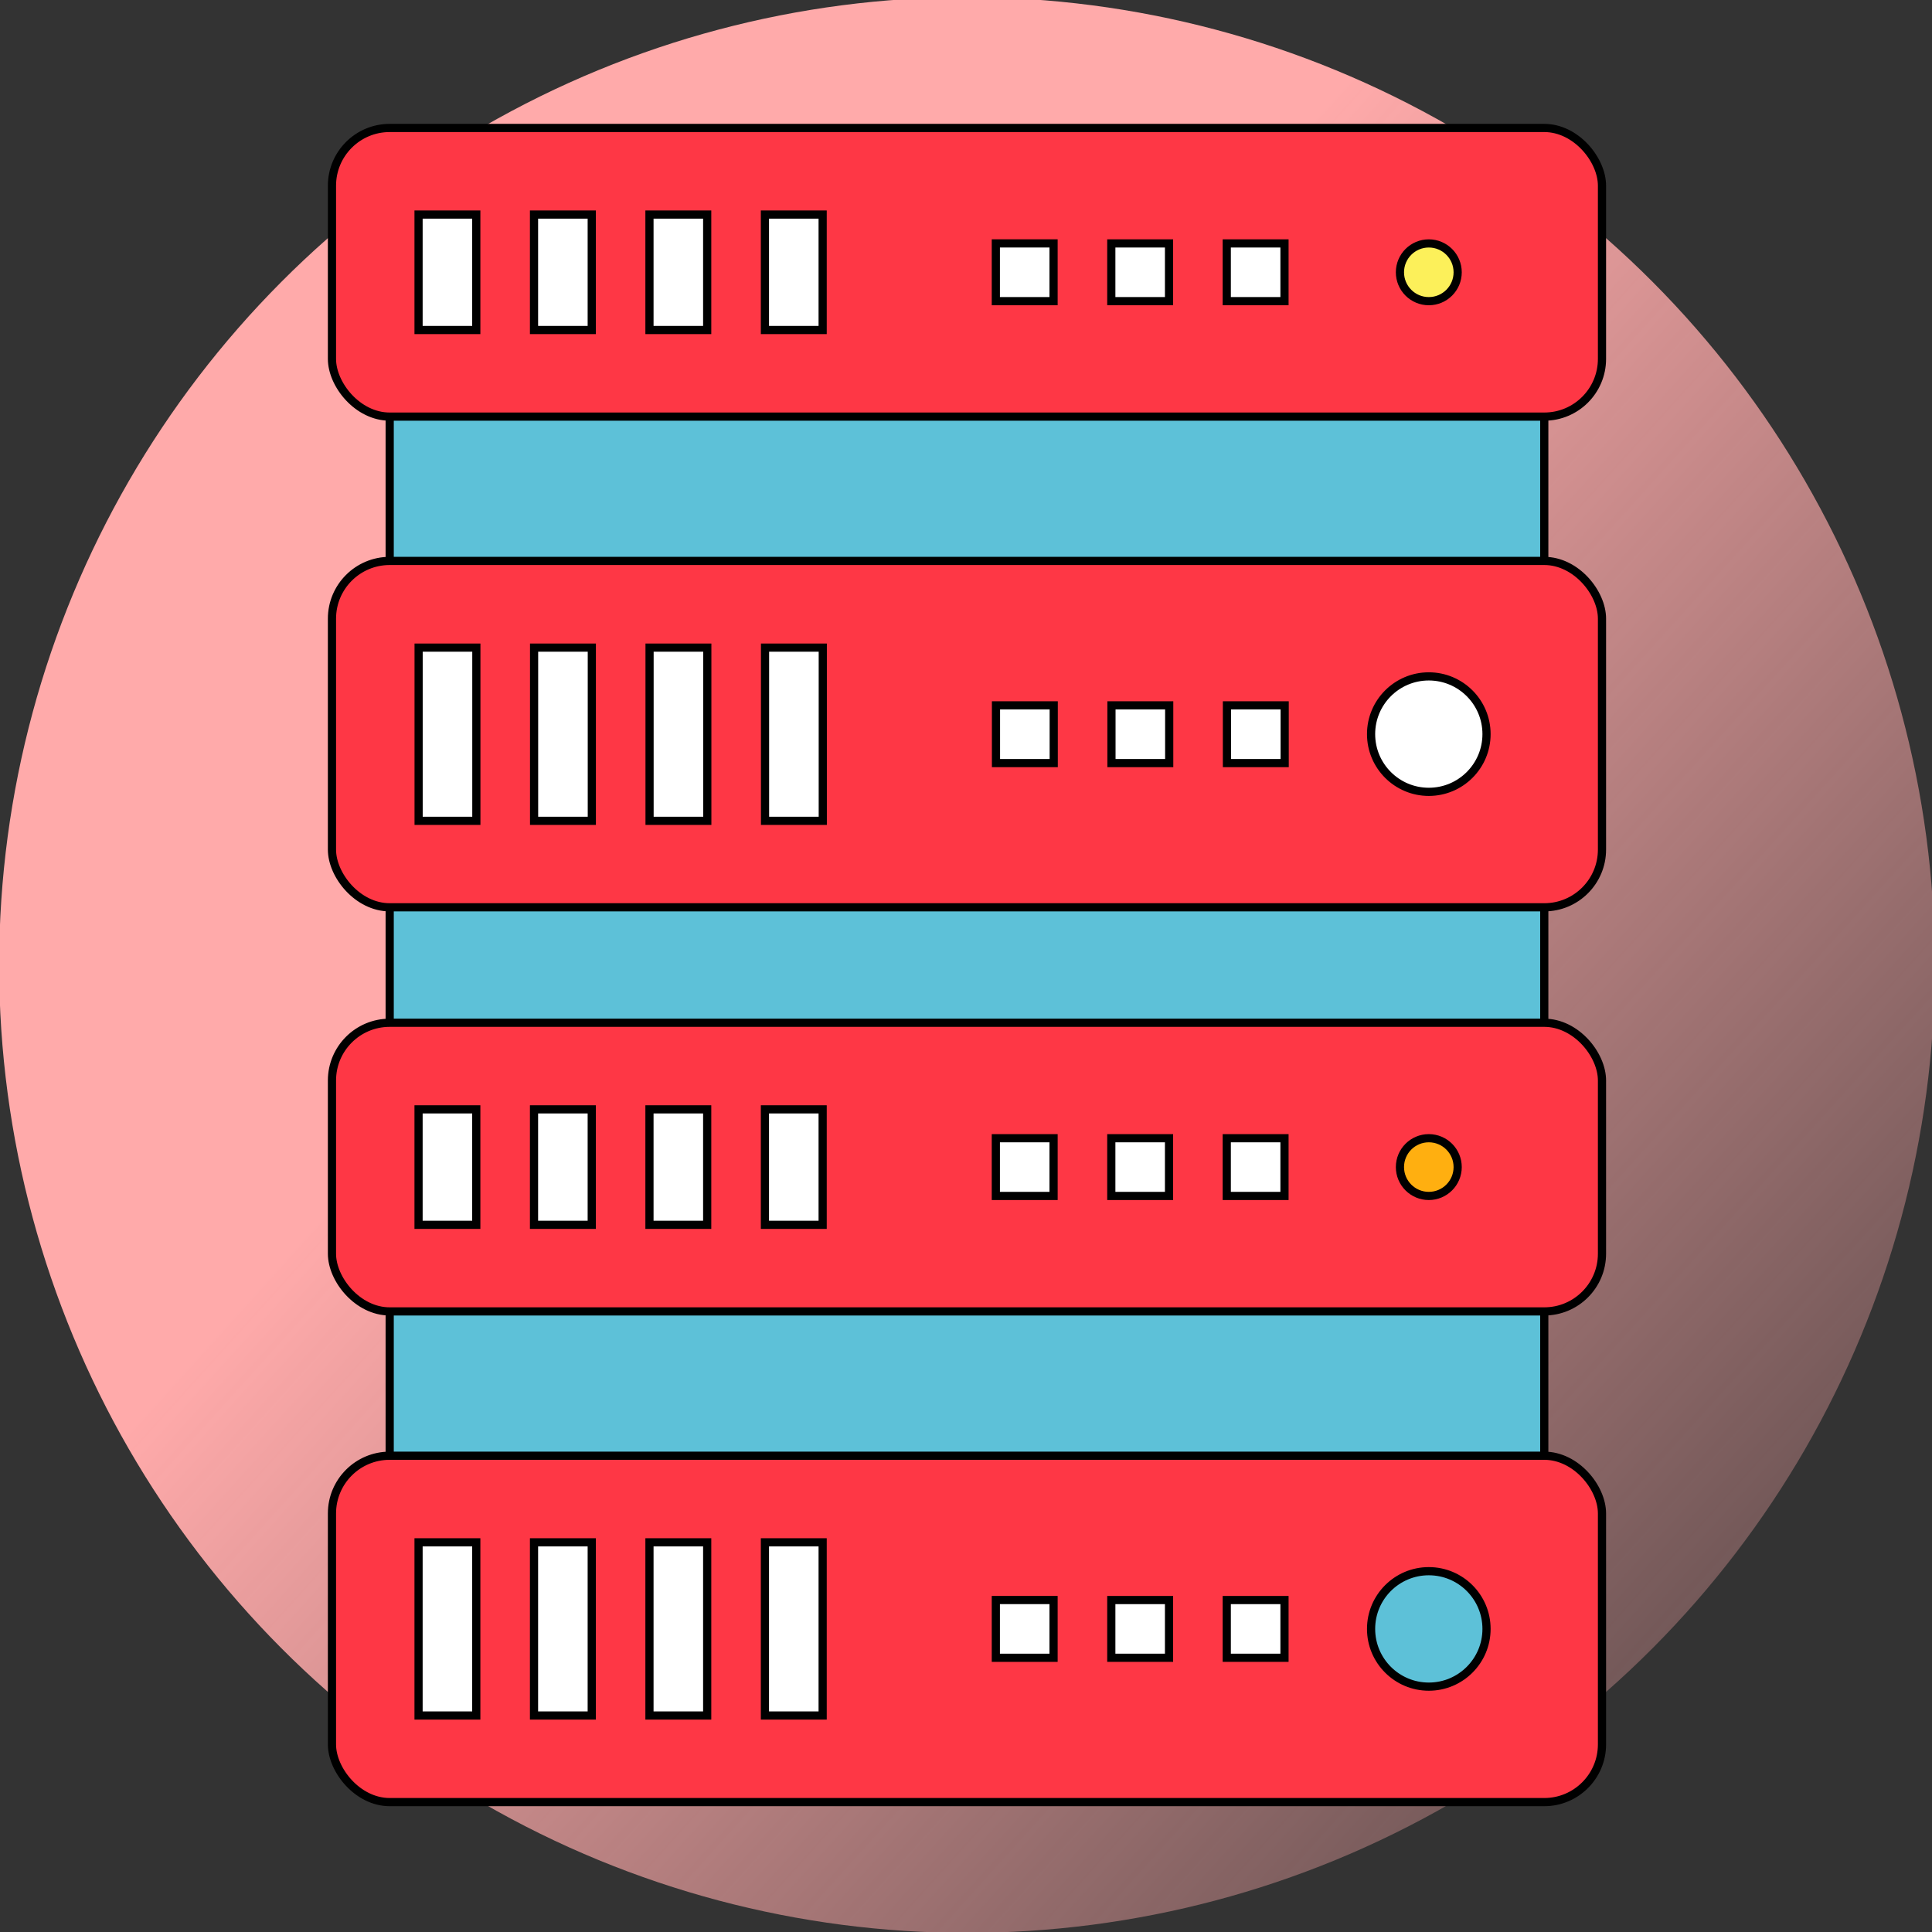<?xml version="1.0" encoding="UTF-8" standalone="no"?>
<!-- Created with Inkscape (http://www.inkscape.org/) -->

<svg
   xmlns:dc="http://purl.org/dc/elements/1.1/"
   xmlns:cc="http://creativecommons.org/ns#"
   xmlns:rdf="http://www.w3.org/1999/02/22-rdf-syntax-ns#"
   xmlns:svg="http://www.w3.org/2000/svg"
   xmlns="http://www.w3.org/2000/svg"
   xmlns:xlink="http://www.w3.org/1999/xlink"
   xmlns:sodipodi="http://sodipodi.sourceforge.net/DTD/sodipodi-0.dtd"
   xmlns:inkscape="http://www.inkscape.org/namespaces/inkscape"
   width="120mm"
   height="120mm"
   viewBox="-60 -60 120 120"
   sodipodi:docname="database.svg"
   version="1.1"
   id="svg8668"
   inkscape:version="0.92.4 (f8dce91, 2019-08-02)">
  <rect x="-60" y="-60" width="120" height="120" fill="#333333" stroke="none"/>
  <defs
     id="defs8670">
    <linearGradient
       inkscape:collect="always"
       id="linearGradient8215">
      <stop
         style="stop-color:#ffaaaa;stop-opacity:1;"
         offset="0"
         id="stop8211" />
      <stop
         style="stop-color:#ffaaaa;stop-opacity:0;"
         offset="1"
         id="stop8213" />
    </linearGradient>
    <linearGradient
       inkscape:collect="always"
       xlink:href="#linearGradient8215"
       id="linearGradient9239"
       gradientUnits="userSpaceOnUse"
       x1="80.887"
       y1="150.345"
       x2="182.94"
       y2="242.571"
       gradientTransform="translate(-92.597,-176.83)" />
  </defs>
  <sodipodi:namedview
     pagecolor="#ffffff"
     bordercolor="#666666"
     borderopacity="1.0"
     inkscape:pageopacity="0.0"
     inkscape:pageshadow="2"
     inkscape:zoom="0.5"
     inkscape:cx="134.38724"
     inkscape:cy="123.43566"
     inkscape:document-units="mm"
     inkscape:current-layer="Template"
     showgrid="false"
     units="mm"
     showguides="true"
     inkscape:guide-bbox="true"
     inkscape:snap-global="true"
     inkscape:snap-bbox="true"
     inkscape:snap-bbox-midpoints="true"
     inkscape:window-width="1280"
     inkscape:window-height="751"
     inkscape:window-x="0"
     inkscape:window-y="25"
     inkscape:window-maximized="1"
     inkscape:bbox-paths="true"
     inkscape:bbox-nodes="true"
     inkscape:snap-bbox-edge-midpoints="true"
     inkscape:snap-grids="true"
     id="namedview8658">
    <sodipodi:guide
       orientation="1,0"
       position="226.772,226.772"
       id="guide2827"
       inkscape:locked="false" />
    <sodipodi:guide
       orientation="0,1"
       position="226.772,226.772"
       id="guide2829"
       inkscape:locked="false" />
    <inkscape:grid
       type="xygrid"
       id="grid3072"
       empspacing="10"
       visible="true"
       enabled="true"
       snapvisiblegridlinesonly="true"
       units="mm"
       dotted="false"
       spacingx="0.1mm"
       spacingy="0.1mm" />
  </sodipodi:namedview>
  <g
     inkscape:label="Layer 1"
     inkscape:groupmode="layer"
     id="Template"
     style="fill:none;stroke:black;stroke-width:0.05">
    <g
       id="g11355"
       transform="matrix(0.847,0,0,0.847,0.682,3.801)">
      <circle
         style="fill:url(#linearGradient9239);fill-opacity:1;stroke:none;stroke-width:0.29"
         cx="-0.733"
         cy="-4.558"
         r="70.974"
         id="circle9237" />
      <path
         id="path559"
         d="M -43.067,-46.892 H 41.6 V 33.542 H -43.067 Z"
         inkscape:connector-curvature="0"
         style="fill:#5dc1d8;fill-opacity:1;stroke:#000000;stroke-width:0.6;stroke-miterlimit:4;stroke-dasharray:none" />
      <rect
         id="rect561"
         y="-34.192"
         x="-47.3"
         width="93.133"
         rx="4.233"
         height="25.4"
         style="fill:#fe3745;fill-opacity:1;stroke:#000000;stroke-width:0.6;stroke-miterlimit:4;stroke-dasharray:none" />
      <circle
         id="circle563"
         r="4.233"
         cy="-21.492"
         cx="33.133"
         style="fill:#ffffff;fill-opacity:1;stroke:#000000;stroke-width:0.6;stroke-miterlimit:4;stroke-dasharray:none" />
      <g
         transform="matrix(2.117,0,0,2.117,-68.467,-72.292)"
         id="g579"
         style="fill:#ffffff;stroke:#000000;stroke-width:0.283;stroke-miterlimit:4;stroke-dasharray:none">
        <path
           style="fill:#ffffff;stroke:#000000;stroke-width:0.283;stroke-miterlimit:4;stroke-dasharray:none"
           id="path565"
           d="m 13,21 h 2 v 6 h -2 z"
           inkscape:connector-curvature="0" />
        <path
           style="fill:#ffffff;stroke:#000000;stroke-width:0.283;stroke-miterlimit:4;stroke-dasharray:none"
           id="path567"
           d="m 17,21 h 2 v 6 h -2 z"
           inkscape:connector-curvature="0" />
        <path
           style="fill:#ffffff;stroke:#000000;stroke-width:0.283;stroke-miterlimit:4;stroke-dasharray:none"
           id="path569"
           d="m 21,21 h 2 v 6 h -2 z"
           inkscape:connector-curvature="0" />
        <path
           style="fill:#ffffff;stroke:#000000;stroke-width:0.283;stroke-miterlimit:4;stroke-dasharray:none"
           id="path571"
           d="m 25,21 h 2 v 6 h -2 z"
           inkscape:connector-curvature="0" />
        <path
           style="fill:#ffffff;stroke:#000000;stroke-width:0.283;stroke-miterlimit:4;stroke-dasharray:none"
           id="path573"
           d="m 41,23 h 2 v 2 h -2 z"
           inkscape:connector-curvature="0" />
        <path
           style="fill:#ffffff;stroke:#000000;stroke-width:0.283;stroke-miterlimit:4;stroke-dasharray:none"
           id="path575"
           d="m 37,23 h 2 v 2 h -2 z"
           inkscape:connector-curvature="0" />
        <path
           style="fill:#ffffff;stroke:#000000;stroke-width:0.283;stroke-miterlimit:4;stroke-dasharray:none"
           id="path577"
           d="m 33,23 h 2 v 2 h -2 z"
           inkscape:connector-curvature="0" />
      </g>
      <rect
         id="rect581"
         y="-0.325"
         x="-47.3"
         width="93.133"
         rx="4.233"
         height="21.167"
         style="fill:#fe3745;fill-opacity:1;stroke:#000000;stroke-width:0.6;stroke-miterlimit:4;stroke-dasharray:none" />
      <path
         id="path583"
         d="m -40.95,6.025 h 4.233 v 8.467 h -4.233 z"
         inkscape:connector-curvature="0"
         style="fill:#ffffff;stroke:#000000;stroke-width:0.6;stroke-miterlimit:4;stroke-dasharray:none" />
      <path
         id="path585"
         d="m -32.483,6.025 h 4.233 v 8.467 h -4.233 z"
         inkscape:connector-curvature="0"
         style="fill:#ffffff;stroke:#000000;stroke-width:0.6;stroke-miterlimit:4;stroke-dasharray:none" />
      <path
         id="path587"
         d="m -24.017,6.025 h 4.233 v 8.467 h -4.233 z"
         inkscape:connector-curvature="0"
         style="fill:#ffffff;stroke:#000000;stroke-width:0.6;stroke-miterlimit:4;stroke-dasharray:none" />
      <path
         id="path589"
         d="m -15.55,6.025 h 4.233 v 8.467 h -4.233 z"
         inkscape:connector-curvature="0"
         style="fill:#ffffff;stroke:#000000;stroke-width:0.6;stroke-miterlimit:4;stroke-dasharray:none" />
      <path
         id="path591"
         d="m 18.317,8.142 h 4.233 V 12.375 h -4.233 z"
         inkscape:connector-curvature="0"
         style="fill:#ffffff;stroke:#000000;stroke-width:0.6;stroke-miterlimit:4;stroke-dasharray:none" />
      <path
         id="path593"
         d="M 9.85,8.142 H 14.083 V 12.375 H 9.85 Z"
         inkscape:connector-curvature="0"
         style="fill:#ffffff;stroke:#000000;stroke-width:0.6;stroke-miterlimit:4;stroke-dasharray:none" />
      <path
         id="path595"
         d="M 1.383,8.142 H 5.617 V 12.375 H 1.383 Z"
         inkscape:connector-curvature="0"
         style="fill:#ffffff;stroke:#000000;stroke-width:0.6;stroke-miterlimit:4;stroke-dasharray:none" />
      <circle
         id="circle597"
         r="2.117"
         cy="10.258"
         cx="33.133"
         style="fill:#ffaf10;fill-opacity:1;stroke:#000000;stroke-width:0.6;stroke-miterlimit:4;stroke-dasharray:none" />
      <rect
         id="rect599"
         y="-65.942"
         x="-47.3"
         width="93.133"
         rx="4.233"
         height="21.167"
         style="fill:#fe3745;fill-opacity:1;stroke:#000000;stroke-width:0.6;stroke-miterlimit:4;stroke-dasharray:none" />
      <path
         id="path601"
         d="m -40.95,-59.592 h 4.233 v 8.467 h -4.233 z"
         inkscape:connector-curvature="0"
         style="fill:#ffffff;stroke:#000000;stroke-width:0.6;stroke-miterlimit:4;stroke-dasharray:none" />
      <path
         id="path603"
         d="m -32.483,-59.592 h 4.233 v 8.467 h -4.233 z"
         inkscape:connector-curvature="0"
         style="fill:#ffffff;stroke:#000000;stroke-width:0.6;stroke-miterlimit:4;stroke-dasharray:none" />
      <path
         id="path605"
         d="m -24.017,-59.592 h 4.233 v 8.467 h -4.233 z"
         inkscape:connector-curvature="0"
         style="fill:#ffffff;stroke:#000000;stroke-width:0.6;stroke-miterlimit:4;stroke-dasharray:none" />
      <path
         id="path607"
         d="m -15.55,-59.592 h 4.233 v 8.467 h -4.233 z"
         inkscape:connector-curvature="0"
         style="fill:#ffffff;stroke:#000000;stroke-width:0.6;stroke-miterlimit:4;stroke-dasharray:none" />
      <path
         id="path609"
         d="m 9.85,-57.475 h 4.233 v 4.233 H 9.85 Z"
         inkscape:connector-curvature="0"
         style="fill:#ffffff;stroke:#000000;stroke-width:0.6;stroke-miterlimit:4;stroke-dasharray:none" />
      <path
         id="path611"
         d="m 18.317,-57.475 h 4.233 v 4.233 h -4.233 z"
         inkscape:connector-curvature="0"
         style="fill:#ffffff;stroke:#000000;stroke-width:0.6;stroke-miterlimit:4;stroke-dasharray:none" />
      <path
         id="path613"
         d="m 1.383,-57.475 h 4.233 v 4.233 H 1.383 Z"
         inkscape:connector-curvature="0"
         style="fill:#ffffff;stroke:#000000;stroke-width:0.6;stroke-miterlimit:4;stroke-dasharray:none" />
      <circle
         id="circle615"
         r="2.117"
         cy="-55.358"
         cx="33.133"
         style="fill:#fcf05a;stroke:#000000;stroke-width:0.6;stroke-miterlimit:4;stroke-dasharray:none" />
      <rect
         id="rect617"
         y="31.425"
         x="-47.3"
         width="93.133"
         rx="4.233"
         height="25.4"
         style="fill:#fe3745;fill-opacity:1;stroke:#000000;stroke-width:0.6;stroke-miterlimit:4;stroke-dasharray:none" />
      <circle
         id="circle619"
         r="4.233"
         cy="44.125"
         cx="33.133"
         style="fill:#5dc1d8;fill-opacity:1;stroke:#000000;stroke-width:0.6;stroke-miterlimit:4;stroke-dasharray:none" />
      <path
         id="path621"
         d="m -40.95,37.775 h 4.233 v 12.7 h -4.233 z"
         inkscape:connector-curvature="0"
         style="fill:#ffffff;stroke:#000000;stroke-width:0.6;stroke-miterlimit:4;stroke-dasharray:none" />
      <path
         id="path623"
         d="m -32.483,37.775 h 4.233 v 12.7 h -4.233 z"
         inkscape:connector-curvature="0"
         style="fill:#ffffff;stroke:#000000;stroke-width:0.6;stroke-miterlimit:4;stroke-dasharray:none" />
      <path
         id="path625"
         d="m -24.017,37.775 h 4.233 v 12.7 h -4.233 z"
         inkscape:connector-curvature="0"
         style="fill:#ffffff;stroke:#000000;stroke-width:0.6;stroke-miterlimit:4;stroke-dasharray:none" />
      <path
         id="path627"
         d="m -15.55,37.775 h 4.233 v 12.7 h -4.233 z"
         inkscape:connector-curvature="0"
         style="fill:#ffffff;stroke:#000000;stroke-width:0.6;stroke-miterlimit:4;stroke-dasharray:none" />
      <path
         id="path629"
         d="m 18.317,42.008 h 4.233 v 4.233 h -4.233 z"
         inkscape:connector-curvature="0"
         style="fill:#ffffff;stroke:#000000;stroke-width:0.6;stroke-miterlimit:4;stroke-dasharray:none" />
      <path
         id="path631"
         d="m 9.85,42.008 h 4.233 v 4.233 H 9.85 Z"
         inkscape:connector-curvature="0"
         style="fill:#ffffff;stroke:#000000;stroke-width:0.6;stroke-miterlimit:4;stroke-dasharray:none" />
      <path
         id="path633"
         d="m 1.383,42.008 h 4.233 v 4.233 H 1.383 Z"
         inkscape:connector-curvature="0"
         style="fill:#ffffff;stroke:#000000;stroke-width:0.6;stroke-miterlimit:4;stroke-dasharray:none" />
    </g>
  </g>
</svg>
